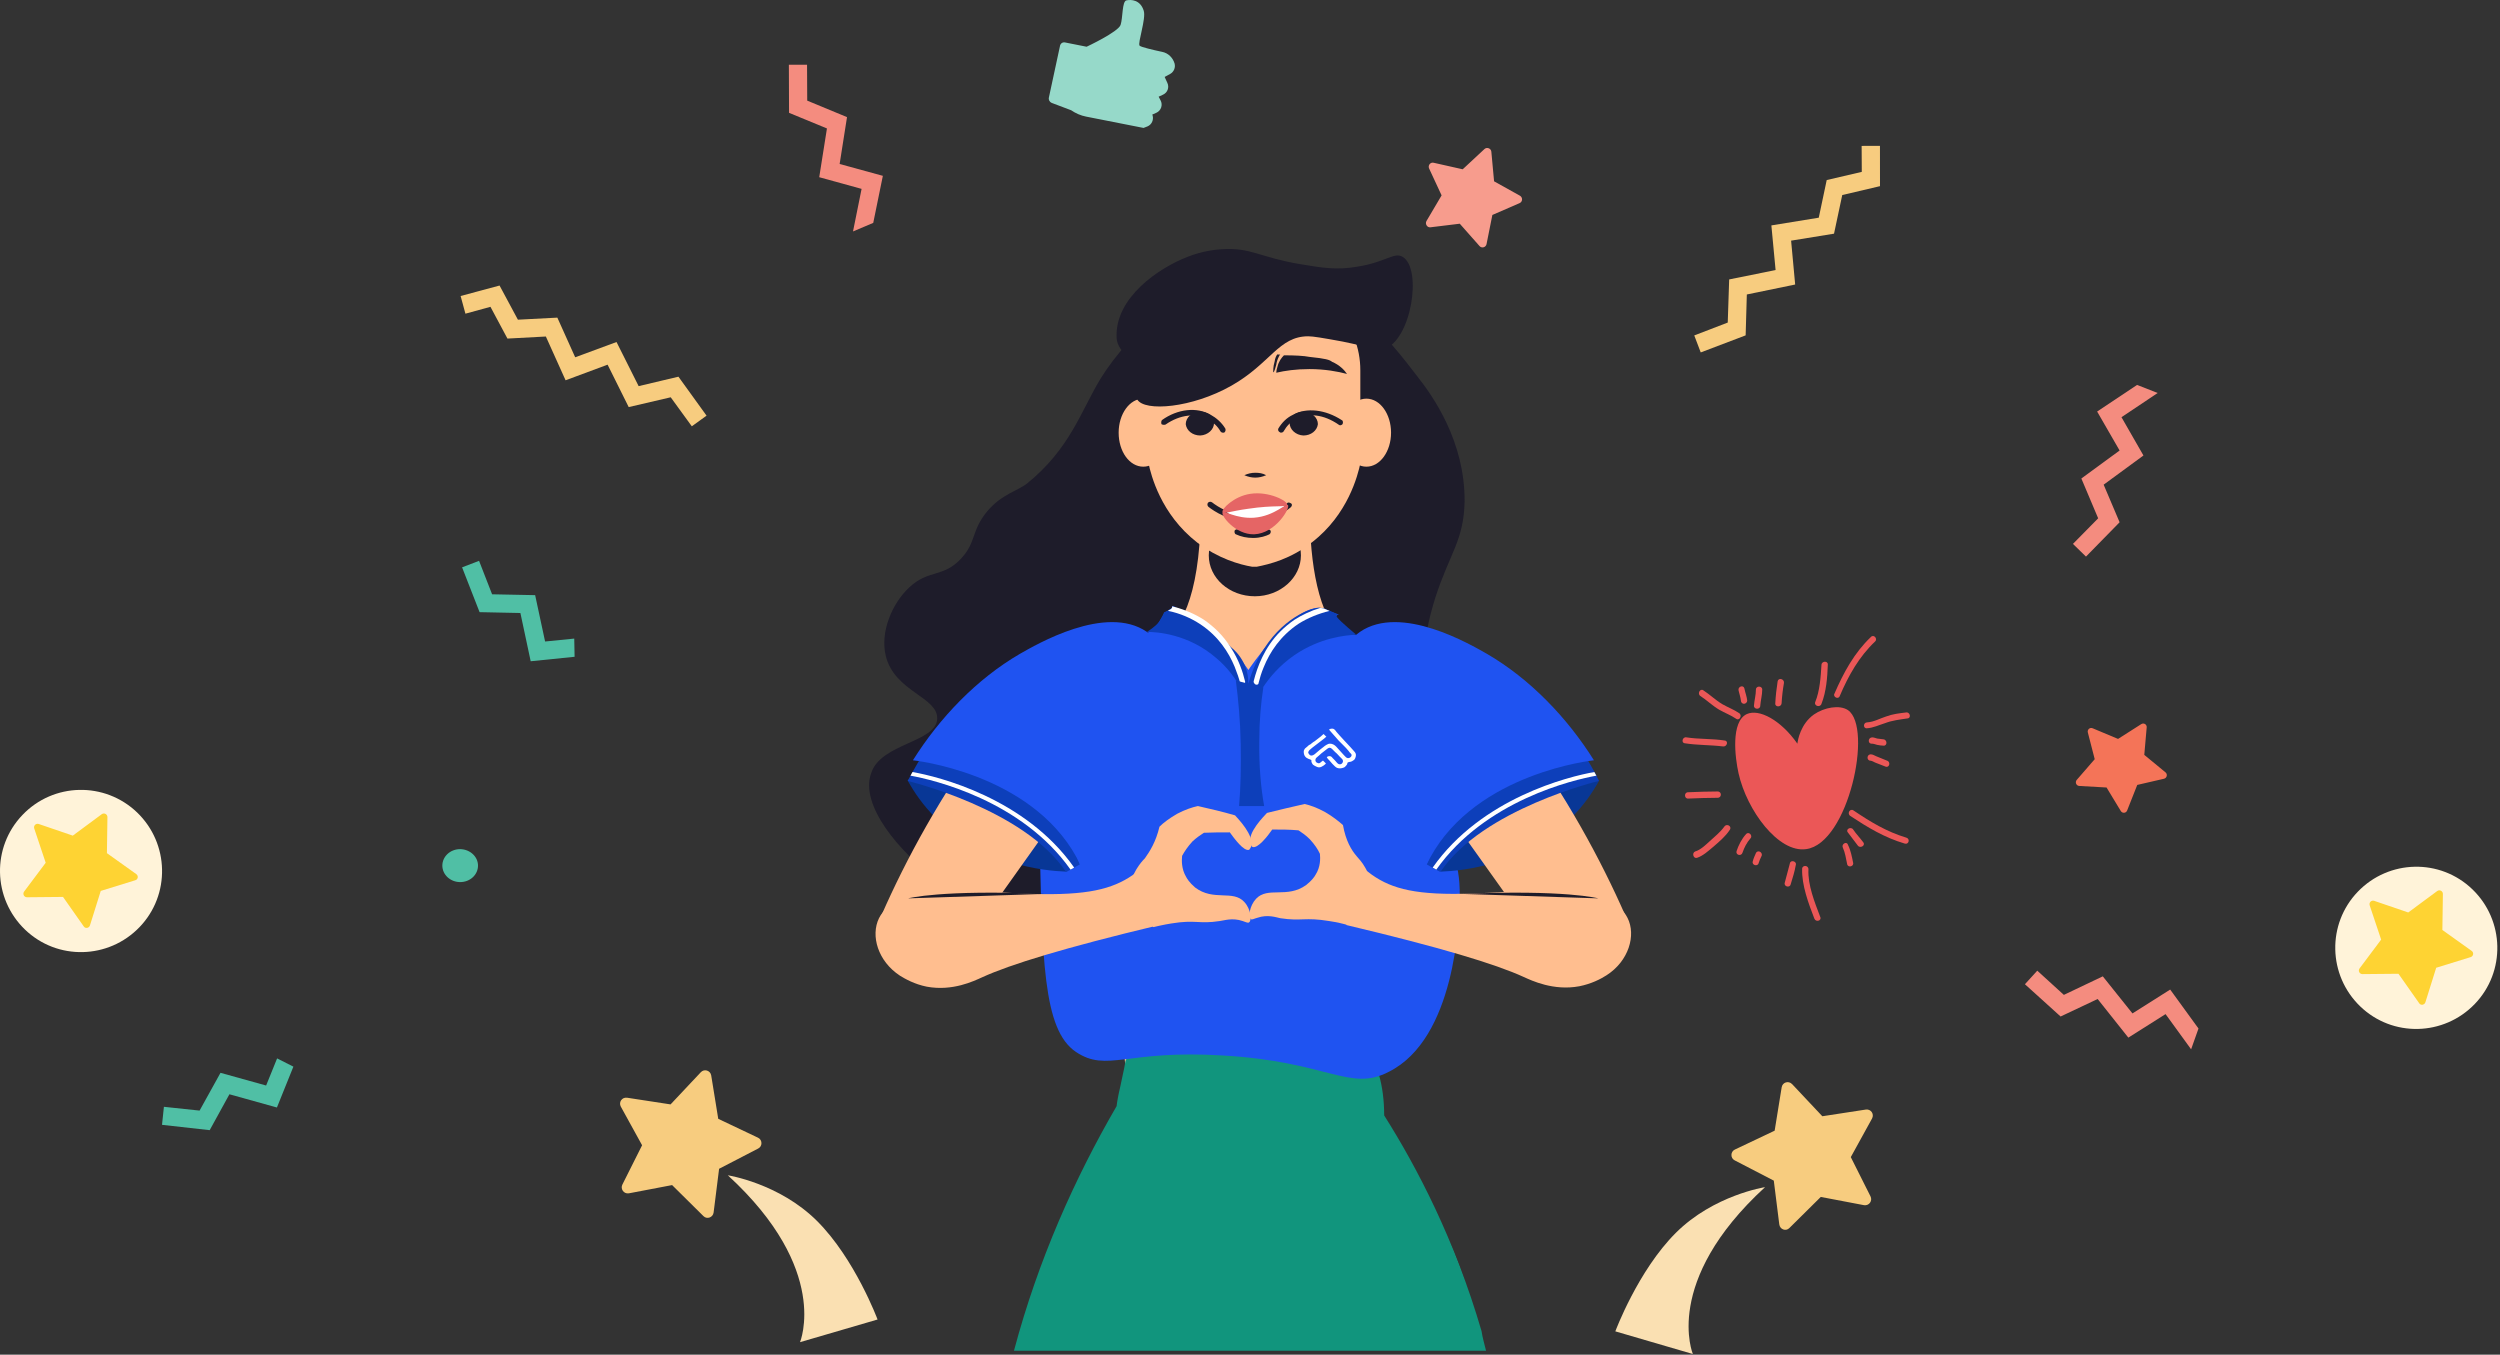 <svg width="633" height="343" viewBox="0 0 633 343" fill="none" xmlns="http://www.w3.org/2000/svg">
<rect x="0" y="0" width="633" height="343" fill="#333333" stroke="none"/>
<path d="M446.91 300.586C446.91 300.586 433.926 302.586 424.329 312.149C414.732 321.711 409 337.099 409 337.099L428.628 342.837C428.672 342.88 420.812 324.537 446.91 300.586Z" fill="#FAE0B2"/>
<path d="M450.514 310.018L449.125 298.934L439.224 293.805C438.095 293.24 438.138 291.588 439.267 291.067L449.342 286.285L451.122 275.288C451.339 274.027 452.859 273.549 453.771 274.506L461.414 282.634L472.444 280.939C473.704 280.765 474.615 282.069 474.007 283.199L468.623 292.979L473.617 302.933C474.181 304.063 473.226 305.367 471.967 305.15L461.023 303.064L453.077 310.931C452.208 311.844 450.688 311.322 450.514 310.018Z" fill="#F7CC7F"/>
<path d="M184.289 297.586C184.289 297.586 197.273 299.585 206.87 309.148C216.467 318.711 222.199 334.099 222.199 334.099L202.571 339.836C202.528 339.836 210.388 321.537 184.289 297.586Z" fill="#FAE0B2"/>
<path d="M180.686 307.018L182.076 295.934L191.977 290.805C193.106 290.24 193.062 288.588 191.933 288.067L181.859 283.285L180.078 272.288C179.861 271.027 178.298 270.549 177.429 271.506L169.786 279.634L158.756 277.939C157.497 277.765 156.585 279.069 157.193 280.199L162.578 289.979L157.584 299.933C157.019 301.063 157.975 302.367 159.234 302.15L170.177 300.064L178.124 307.931C178.993 308.801 180.512 308.279 180.686 307.018Z" fill="#F7CC7F"/>
<path d="M361.192 55.948L365.013 49.471L361.843 42.647C361.496 41.865 362.19 40.995 363.016 41.213L370.354 42.864L375.869 37.735C376.477 37.17 377.52 37.561 377.606 38.387L378.301 45.907L384.858 49.559C385.597 49.993 385.553 51.08 384.772 51.428L377.867 54.427L376.391 61.816C376.217 62.642 375.175 62.946 374.61 62.294L369.616 56.644L362.147 57.556C361.365 57.643 360.757 56.687 361.192 55.948Z" fill="#F79C8D"/>
<path d="M541.112 97.464L530.994 104.201L536.683 114.068L526.999 121.154L531.255 131.238L524.871 137.715L528.171 140.931L536.683 132.238L532.644 122.718L542.719 115.329L537.16 105.636L546.323 99.507L541.112 97.464Z" fill="#F48C7F"/>
<path d="M556.657 260.423L549.492 250.556L539.939 256.598L532.426 247.209L522.568 251.904L515.838 245.775L512.711 249.209L521.743 257.38L531.123 252.947L538.896 262.727L548.32 256.772L554.79 265.683L556.657 260.423Z" fill="#F48C7F"/>
<path d="M221.107 56.431L223.539 44.52L212.596 41.521L214.463 29.654L204.389 25.482L204.345 16.397H199.742L199.786 28.568L209.383 32.523L207.428 44.868L218.155 47.824L215.983 58.604L221.107 56.431Z" fill="#F48C7F"/>
<path d="M126.486 72.296L131.133 80.946L141.121 80.424L145.637 90.465L156.103 86.597L161.704 97.768L171.779 95.377L178.901 105.244L175.166 107.939L169.825 100.593L159.186 103.071L153.844 92.334L143.205 96.29L138.211 85.206L128.484 85.727L124.185 77.686L117.845 79.425L116.629 74.947L126.486 72.296Z" fill="#F7CC7F"/>
<path d="M476.015 47.135L466.457 49.385L464.376 59.167L453.508 60.931L454.536 72.041L442.296 74.561L441.998 84.911L430.624 89.236L428.987 84.931L437.465 81.673L437.826 70.755L449.579 68.375L448.511 57.074L460.511 55.119L462.524 45.588L471.404 43.517L471.366 36.943L476.005 36.927L476.015 47.135Z" fill="#F7CC7F"/>
<path d="M145.4 161.691L138.018 162.43L135.499 150.693L124.599 150.476L121.299 142L117 143.652L121.429 154.997L131.765 155.214L134.37 167.428L145.487 166.298L145.4 161.691Z" fill="#50BFA5"/>
<path d="M70.162 267.987L67.383 274.854L55.831 271.638L50.534 281.201L41.501 280.244L41.023 284.808L53.096 286.156L58.09 277.071L70.118 280.418L74.287 270.073L70.162 267.987Z" fill="#50BFA5"/>
<path d="M34.718 205.715C42.882 213.583 43.186 226.58 35.326 234.752C27.466 242.924 14.482 243.228 6.318 235.36C-1.846 227.493 -2.15 214.496 5.71 206.324C13.526 198.152 26.511 197.848 34.718 205.715Z" fill="#FFF3D9"/>
<path d="M34.238 222.885L25.51 225.58L22.774 234.317C22.557 235.012 21.602 235.186 21.211 234.578L15.956 227.101L6.837 227.188C6.099 227.188 5.664 226.362 6.099 225.754L11.57 218.451L8.661 209.758C8.444 209.062 9.095 208.41 9.79 208.628L18.431 211.583L25.77 206.15C26.378 205.715 27.203 206.15 27.203 206.889L27.073 216.017L34.499 221.32C35.107 221.755 34.977 222.668 34.238 222.885Z" fill="#FED333"/>
<path d="M626.007 225.171C634.171 233.039 634.475 246.036 626.615 254.207C618.755 262.379 605.771 262.684 597.607 254.816C589.443 246.948 589.139 233.952 596.999 225.78C604.859 217.608 617.843 217.304 626.007 225.171Z" fill="#FFF3D9"/>
<path d="M625.574 242.341L616.846 245.036L614.11 253.773C613.893 254.468 612.938 254.642 612.547 254.033L607.292 246.557L598.173 246.644C597.435 246.644 597 245.818 597.435 245.21L602.906 237.907L599.997 229.214C599.78 228.518 600.431 227.866 601.126 228.083L609.767 231.039L617.106 225.606C617.714 225.171 618.539 225.606 618.539 226.345L618.409 235.473L625.835 240.776C626.443 241.211 626.269 242.123 625.574 242.341Z" fill="#FED333"/>
<path d="M533.38 199.395L536.984 205.35C537.375 206.002 538.33 205.915 538.591 205.22L541.153 198.743L547.927 197.178C548.665 197.004 548.882 196.048 548.318 195.57L542.933 191.136L543.541 184.181C543.628 183.442 542.803 182.921 542.151 183.356L536.289 187.094L529.862 184.399C529.167 184.094 528.429 184.746 528.646 185.485L530.383 192.223L525.823 197.482C525.346 198.048 525.693 198.96 526.475 199.004L533.38 199.395Z" fill="#F47458"/>
<path d="M121.032 219.173C121.032 221.477 119.035 223.346 116.516 223.346C114.041 223.346 112 221.477 112 219.173C112 216.869 113.998 215 116.516 215C119.035 215.043 121.032 216.913 121.032 219.173Z" fill="#50BFA5"/>
<path d="M269.659 10.746L275.131 11.833C275.131 11.833 283.121 8.095 283.729 6.313C284.337 4.53 284.076 0.357 285.205 0.097C286.378 -0.164 288.723 -0.077 289.591 2.705C290.243 4.704 287.984 10.963 288.549 11.572C288.896 11.92 292.023 12.659 294.281 13.137C295.801 13.441 296.973 14.615 297.408 16.093C297.668 17.093 297.234 18.179 296.322 18.701L294.889 19.483L295.584 21.005C296.105 22.135 295.627 23.439 294.498 23.96L293.369 24.482L293.847 25.395C294.498 26.568 293.977 28.046 292.761 28.568L291.762 29.003L291.849 29.263C292.153 30.393 291.589 31.567 290.547 32.002L289.548 32.393L275 29.524C273.654 29.263 272.351 28.698 271.222 27.916L266.272 26.047C265.751 25.829 265.447 25.264 265.577 24.699L268.356 11.789C268.443 11.05 269.008 10.616 269.659 10.746Z" fill="#96D9C9"/>
<g clip-path="url(#clip0_1181_3320)">
<path d="M455.1 188.3C450.9 182.3 445.4 179.4 442.3 180.8C438.2 182.7 439.3 191.8 440.2 195.8C442.3 205.2 450.3 216 457.3 215C468 213.6 474.3 184.2 467.9 179.8C465.8 178.4 461.9 179.1 459.3 180.9C455.9 183.3 455.2 187.4 455.1 188.3Z" fill="#EB5757"/>
<path d="M430.499 176.2C432.199 177.3 433.599 178.7 435.299 179.7C436.699 180.5 438.299 181.1 439.599 182C440.399 182.6 441.199 181.2 440.399 180.6C439.099 179.7 437.499 179.1 436.099 178.3C434.399 177.3 432.999 175.9 431.299 174.8C430.499 174.2 429.699 175.6 430.499 176.2Z" fill="#EB5757"/>
<path d="M440.198 174.8C440.398 175.7 440.698 176.5 440.798 177.4C440.798 177.8 441.098 178.2 441.598 178.2C441.998 178.2 442.398 177.8 442.398 177.4C442.298 176.4 441.898 175.4 441.698 174.4C441.498 173.3 439.998 173.8 440.198 174.8Z" fill="#EB5757"/>
<path d="M444.598 174.6C444.598 176 444.198 177.3 444.098 178.7C444.098 179.7 445.698 179.7 445.698 178.7C445.798 177.3 446.198 176 446.198 174.6C446.198 173.6 444.598 173.6 444.598 174.6Z" fill="#EB5757"/>
<path d="M450.101 172.5C449.801 174.4 449.601 176.2 449.501 178.1C449.401 179.1 451.001 179.1 451.101 178.1C451.201 176.3 451.401 174.6 451.701 172.9C451.801 171.9 450.301 171.5 450.101 172.5Z" fill="#EB5757"/>
<path d="M426.599 188.2C429.799 188.7 433.099 188.6 436.299 189C437.299 189.1 437.699 187.6 436.699 187.5C433.499 187 430.199 187.2 426.999 186.7C425.999 186.5 425.599 188.1 426.599 188.2Z" fill="#EB5757"/>
<path d="M429.697 217.2C431.197 216.7 432.497 215.5 433.697 214.5C435.197 213.2 436.897 211.8 437.997 210.1C438.597 209.2 437.197 208.4 436.597 209.3C435.597 210.7 434.197 211.8 432.897 213C431.897 213.9 430.597 215.2 429.197 215.6C428.297 216 428.797 217.5 429.697 217.2Z" fill="#EB5757"/>
<path d="M442.1 211.2C441 212.4 440.2 214 439.7 215.5C439.4 216.5 440.9 216.9 441.2 215.9C441.6 214.7 442.3 213.3 443.2 212.3C443.9 211.6 442.8 210.4 442.1 211.2Z" fill="#EB5757"/>
<path d="M444.599 216C444.299 216.7 443.999 217.3 443.799 218.1C443.499 219.1 445.099 219.5 445.299 218.5C445.499 217.9 445.699 217.4 445.999 216.8C446.499 215.9 445.099 215 444.599 216Z" fill="#EB5757"/>
<path d="M434.898 200.4C432.398 200.4 429.898 200.5 427.398 200.6C426.398 200.6 426.398 202.2 427.398 202.2C429.998 202.1 432.398 202 434.898 202C435.998 202 435.998 200.4 434.898 200.4Z" fill="#EB5757"/>
<path d="M472.699 184.4C474.299 184.3 475.699 183.6 477.299 183.1C479.099 182.4 480.999 182.2 482.999 181.9C483.999 181.8 483.599 180.2 482.599 180.4C480.899 180.6 479.199 180.8 477.599 181.4C475.999 181.9 474.499 182.8 472.799 182.9C471.699 182.9 471.699 184.5 472.699 184.4Z" fill="#EB5757"/>
<path d="M473.997 188.3C474.397 188.3 474.897 188.5 475.297 188.6C475.797 188.7 476.397 188.8 476.897 188.8C477.897 188.9 477.897 187.3 476.897 187.2C476.397 187.1 475.797 187.1 475.297 187C474.897 186.9 474.497 186.7 473.997 186.7C472.897 186.8 472.897 188.4 473.997 188.3Z" fill="#EB5757"/>
<path d="M473.597 192.6C473.997 192.6 474.697 193.1 475.097 193.2C475.897 193.5 476.597 193.8 477.397 194.1C478.397 194.5 478.797 192.9 477.797 192.6C476.897 192.2 475.997 191.9 475.097 191.5C474.597 191.3 474.197 191 473.697 191C472.597 191 472.597 192.6 473.597 192.6Z" fill="#EB5757"/>
<path d="M468.5 206.6C472.9 209.5 477.2 212.1 482.3 213.6C483.3 213.9 483.7 212.4 482.7 212.1C477.7 210.6 473.6 208.1 469.3 205.2C468.4 204.6 467.6 206 468.5 206.6Z" fill="#EB5757"/>
<path d="M467.899 210.8C468.699 211.9 469.599 213 470.399 214.1C470.999 214.9 472.399 214.1 471.799 213.3C470.999 212.2 469.999 211.2 469.199 210C468.599 209.2 467.199 210 467.899 210.8Z" fill="#EB5757"/>
<path d="M466.599 214.6C467.199 215.9 467.399 217.4 467.699 218.8C467.899 219.8 469.499 219.4 469.199 218.4C468.899 216.9 468.599 215.3 467.899 213.9C467.599 212.9 466.199 213.7 466.599 214.6Z" fill="#EB5757"/>
<path d="M453.201 218.6C452.801 220.2 452.301 221.9 451.901 223.5C451.601 224.5 453.201 224.9 453.401 223.9C453.901 222.3 454.401 220.7 454.701 219C455.001 218.1 453.401 217.6 453.201 218.6Z" fill="#EB5757"/>
<path d="M456.297 220C456.197 224.2 457.897 228.7 459.397 232.6C459.797 233.6 461.297 233.1 460.897 232.2C459.497 228.5 457.697 224.1 457.897 220.1C457.897 219 456.297 219 456.297 220Z" fill="#EB5757"/>
<path d="M461.2 178.2C462.4 175.2 462.7 171.5 462.8 168.3C462.9 167.3 461.3 167.3 461.2 168.3C461 171.4 460.8 174.9 459.6 177.8C459.3 178.8 460.9 179.2 461.2 178.2Z" fill="#EB5757"/>
<path d="M465.797 176.3C467.997 171.1 470.697 166.3 474.797 162.4C475.497 161.7 474.397 160.5 473.697 161.3C469.497 165.3 466.797 170.3 464.497 175.6C463.997 176.4 465.397 177.2 465.797 176.3Z" fill="#EB5757"/>
</g>
<g clip-path="url(#clip1_1181_3320)">
<path d="M278.636 95.914C273.622 104.219 270.961 113.55 260.114 122.368C257.863 124.214 253.565 125.137 249.983 129.443C245.89 134.365 247.22 137.236 243.434 141.337C238.829 146.362 235.145 144.106 230.233 148.72C225.935 152.719 222.762 159.999 224.297 166.151C226.549 175.174 237.601 176.507 237.294 182.044C236.987 187.991 223.069 188.196 220.613 195.681C217.543 203.679 227.674 215.881 237.601 222.956C259.398 238.234 274.031 224.597 310.359 237.516C326.016 243.053 331.235 248.385 339.422 245.514C352.93 240.797 357.33 220.085 359.786 208.909C365.619 181.634 355.795 175.379 363.47 151.181C367.154 139.902 370.633 136.826 370.838 126.982C370.94 111.705 362.754 100.221 358.865 95.299C351.804 86.071 339.115 69.562 320.081 69.255C301.866 68.742 285.799 84.328 278.636 95.914Z" fill="#1E1C2A"/>
<path d="M383.324 191.272C339.935 190.965 296.443 190.862 253.156 190.555C255.715 178.968 260.32 166.664 270.041 163.485C278.432 160.614 285.186 166.971 292.554 163.485C297.773 160.922 302.992 153.949 303.913 134.467C304.527 134.467 305.244 134.365 305.858 134.365C309.849 134.057 313.84 133.75 317.831 133.647C321.822 133.955 325.813 134.262 329.804 134.365C330.418 134.365 331.134 134.467 331.748 134.467C332.362 147.284 335.125 159.999 343.107 163.383C350.577 166.561 357.229 159.384 365.723 162.05C372.17 163.998 378.923 171.175 383.324 191.272Z" fill="#FFBE8F"/>
<path d="M329.394 140.62C329.394 146.259 324.175 150.976 317.728 150.976C311.281 150.976 306.062 146.362 306.062 140.62C306.062 134.98 311.281 130.263 317.728 130.263C324.278 130.263 329.394 134.98 329.394 140.62Z" fill="#1E1C2A"/>
<path d="M317.828 70.998C315.27 70.998 313.121 71.1 310.972 71.305C299.408 72.741 290.812 82.379 290.812 93.966V117.344C291.426 120.215 293.882 130.161 303.092 137.338C308.414 141.44 313.94 142.978 317.01 143.491C317.112 143.491 317.419 143.491 317.624 143.491C317.726 143.491 318.033 143.491 318.238 143.491C321.41 142.875 326.834 141.542 332.155 137.338C341.365 130.264 343.821 120.215 344.435 117.344V93.761C344.435 82.277 335.839 72.536 324.378 71.1C322.433 70.998 320.08 70.895 317.828 70.998Z" fill="#FFBE8F"/>
<path d="M295.727 109.551C295.727 114.268 292.964 118.164 289.485 118.164C286.005 118.164 283.242 114.37 283.242 109.551C283.242 104.835 286.005 100.938 289.485 100.938C292.861 101.041 295.727 104.835 295.727 109.551Z" fill="#FFBE8F"/>
<path d="M352.215 109.551C352.215 114.268 349.452 118.164 345.973 118.164C342.493 118.164 339.73 114.268 339.73 109.551C339.73 104.835 342.493 100.938 345.973 100.938C349.452 100.938 352.215 104.835 352.215 109.551Z" fill="#FFBE8F"/>
<path d="M315.066 120.318C315.987 119.907 316.908 119.702 317.829 119.702C318.75 119.702 319.671 119.805 320.592 120.318C319.671 120.728 318.75 120.933 317.829 120.933C316.908 120.933 315.987 120.728 315.066 120.318Z" fill="#1E1C2A"/>
<path d="M356.717 188.401C357.024 188.401 357.638 188.401 358.252 188.812C358.968 189.427 359.275 190.657 358.866 191.683C329.803 191.683 300.638 191.683 271.576 191.683C271.269 190.76 271.473 189.734 272.19 189.222C272.906 188.606 273.827 188.812 273.827 188.812C285.493 185.735 294.498 185.941 300.638 186.556C305.653 186.966 307.085 187.786 312.611 188.094C322.537 188.504 326.835 186.761 334.92 186.146C339.832 185.735 347.404 185.941 356.717 188.401Z" fill="white"/>
<path d="M312.406 170.252C313.634 171.79 315.579 172.508 317.421 172.098C319.979 171.483 321.105 169.227 321.105 168.919L312.406 170.252Z" fill="#1E1C2A"/>
<path d="M321.82 174.867C322.434 175.174 323.458 175.584 324.686 175.892C328.779 177.122 332.361 176.917 334.817 176.61C343.72 175.892 351.804 174.662 354.567 174.149C348.325 174.251 341.878 174.559 335.533 174.764H321.82V174.867Z" fill="#1E1C2A"/>
<path d="M313.633 174.867C313.019 175.174 311.996 175.584 310.768 175.892C306.675 177.122 303.093 176.917 300.637 176.61C291.734 175.892 283.65 174.662 280.887 174.149C287.129 174.251 293.576 174.559 299.921 174.764H313.633V174.867Z" fill="#1E1C2A"/>
<path d="M272.192 304.164C277.206 295.551 282.732 288.886 287.644 283.555C286.723 278.838 285.802 273.916 284.881 269.2C284.881 268.892 284.779 268.584 284.779 268.277C282.527 256.69 280.378 245.001 278.025 233.415C276.797 232.799 275.569 232.082 274.545 231.159C274.136 230.851 273.624 230.441 273.215 229.928C273.113 229.826 272.908 229.621 272.806 229.518C272.703 229.416 272.499 229.211 272.396 228.903C271.475 227.98 270.861 226.955 270.145 225.827C269.429 224.596 268.917 223.263 268.508 221.828C268.098 220.29 267.791 218.649 267.791 216.906C267.791 212.19 269.633 207.883 272.703 204.499C272.396 203.269 272.294 202.039 271.987 200.808C271.885 200.193 271.68 199.578 271.68 198.962C271.373 197.014 270.964 194.964 270.452 193.015C270.35 192.4 270.35 191.99 270.145 191.375C270.247 191.272 270.452 190.965 270.759 190.76C272.908 188.299 275.978 185.53 279.969 183.377C280.378 183.069 280.89 182.967 281.299 182.659C282.016 182.249 282.834 181.942 283.551 181.634C284.165 181.326 284.574 181.224 285.188 181.019C287.644 180.096 290.1 179.686 292.556 179.378C294.398 179.071 296.24 179.071 298.082 179.071C299.924 179.071 301.766 179.173 303.403 179.481C310.259 180.506 315.683 182.967 317.218 183.582C318.548 182.967 323.665 180.506 330.419 179.481C331.647 179.378 332.875 179.173 334.103 179.071C336.559 178.968 339.117 178.968 341.778 179.173C345.257 179.583 349.146 180.506 352.83 182.352C354.365 183.069 355.695 183.89 356.923 184.813C357.844 185.428 358.765 186.145 359.686 186.966C360.607 187.684 361.324 188.504 362.142 189.222C362.756 189.837 363.166 190.452 363.677 190.862C363.677 190.862 363.677 190.862 363.78 190.965C363.473 192.195 363.37 193.22 363.166 194.451C362.552 197.63 361.938 200.911 361.324 204.192C362.245 205.115 362.859 206.14 363.575 207.268C365.212 210.036 366.133 213.215 366.133 216.599C366.133 220.29 365.11 223.776 362.961 226.647C362.859 226.955 362.552 227.262 362.347 227.57C361.631 228.595 360.71 229.518 359.789 230.338C359.584 230.441 359.584 230.441 359.482 230.646C359.175 230.954 358.868 231.056 358.765 231.261C357.844 231.876 356.923 232.492 355.9 233.107C353.649 245.309 351.193 257.613 348.839 269.815C348.737 270.738 348.532 271.66 348.225 272.583C347.509 276.069 346.895 279.761 346.076 283.247C350.988 288.476 356.514 295.346 361.528 303.857C369.613 317.801 373.297 331.131 375.036 341.692H258.684C260.423 331.439 264.21 318.109 272.192 304.164Z" fill="#FFBE8F"/>
<path d="M317.32 136.211C315.683 136.211 314.25 135.903 312.92 135.288C312.613 135.185 312.51 134.672 312.613 134.365C312.715 134.057 313.227 133.955 313.534 134.057C314.557 134.467 315.785 134.775 317.013 134.775C318.855 134.775 320.083 134.365 320.799 134.057C321.106 133.955 321.516 134.057 321.72 134.365C321.823 134.672 321.72 135.083 321.413 135.288C320.595 135.698 319.162 136.211 317.32 136.211Z" fill="#1E1C2A"/>
<path d="M316.398 132.007C311.179 132.007 307.392 129.443 305.96 128.315C305.653 128.008 305.653 127.598 305.857 127.29C306.164 126.982 306.574 126.982 306.881 127.187C308.211 128.213 312.202 130.981 317.626 130.571C321.617 130.263 324.482 128.418 325.915 127.392C326.222 127.085 326.631 127.29 326.938 127.495C327.245 127.7 327.143 128.213 326.733 128.52C325.198 129.751 322.128 131.699 317.728 132.007C317.319 132.007 316.909 132.007 316.398 132.007Z" fill="#1E1C2A"/>
<path d="M325.299 128.11C324.992 128.52 321.82 132.417 316.703 132.109C313.326 132.007 311.177 130.264 310.461 129.546C311.791 128.828 314.145 127.905 317.01 127.393C320.694 126.982 323.662 127.598 325.299 128.11Z" fill="white"/>
<path d="M307.394 107.09C307.394 108.731 305.859 110.167 303.914 110.269C301.97 110.269 300.435 109.039 300.23 107.398C300.23 105.758 301.765 104.322 303.71 104.219C305.859 104.219 307.394 105.45 307.394 107.09Z" fill="#1E1C2A"/>
<path d="M309.645 109.551C309.338 109.551 309.236 109.449 309.031 109.244C308.315 107.911 307.189 106.988 305.961 106.168C302.891 104.527 298.798 104.937 295.114 107.501C294.807 107.603 294.398 107.603 294.091 107.398C293.988 107.09 293.988 106.68 294.193 106.373C298.184 103.502 303.096 102.989 306.575 105.04C307.906 105.758 309.338 106.988 310.259 108.526C310.362 108.834 310.362 109.244 309.952 109.551C309.952 109.551 309.85 109.551 309.645 109.551Z" fill="#1E1C2A"/>
<path d="M326.527 107.09C326.527 108.731 328.062 110.167 330.007 110.269C331.951 110.269 333.486 109.039 333.691 107.398C333.691 105.758 332.156 104.322 330.211 104.219C328.165 104.219 326.527 105.45 326.527 107.09Z" fill="#1E1C2A"/>
<path d="M324.276 109.551C323.559 109.244 323.559 108.834 323.662 108.526C324.583 106.988 325.811 105.757 327.346 105.04C330.825 103.092 335.635 103.707 339.728 106.373C340.035 106.475 340.137 106.988 339.933 107.398C339.626 107.706 339.216 107.808 338.909 107.501C335.225 104.937 331.132 104.425 328.062 106.168C326.834 106.783 325.811 107.808 324.992 109.244C324.89 109.449 324.583 109.551 324.276 109.551Z" fill="#1E1C2A"/>
<path d="M341.061 94.684C338.809 94.069 335.432 93.453 331.544 93.453C328.167 93.453 325.301 93.863 323.152 94.376C323.152 93.966 323.255 93.453 323.459 92.838C323.766 91.505 324.483 90.582 325.097 89.967C327.86 89.967 330.009 90.07 331.646 90.377C335.637 90.787 336.66 91.095 337.274 91.608C339.219 92.428 340.447 93.761 341.061 94.684Z" fill="#1E1C2A"/>
<path d="M323.459 89.659C323.152 90.07 322.845 90.685 322.743 91.505C322.333 92.838 322.333 94.273 322.436 94.273C322.64 94.273 323.05 92.736 323.152 92.325C323.254 91.608 323.459 90.992 323.868 90.172C323.971 90.07 323.971 89.865 324.175 89.762H323.459V89.659Z" fill="#1E1C2A"/>
<path d="M291.633 96.529C293.884 95.811 297.159 94.991 301.15 94.888C304.527 94.786 307.392 94.991 309.541 95.299C309.541 94.888 309.439 94.376 309.234 93.761C308.825 92.428 308.006 91.505 307.392 90.89C304.834 90.992 302.48 91.3 300.843 91.505C296.852 92.12 295.828 92.53 295.214 92.838C293.27 94.068 292.247 95.606 291.633 96.529Z" fill="#1E1C2A"/>
<path d="M308.928 90.89C309.235 91.3 309.542 91.812 309.849 92.53C310.258 93.863 310.463 95.299 310.258 95.299C310.156 95.299 309.542 93.761 309.337 93.35C309.03 92.633 308.928 92.017 308.416 91.197C308.314 91.095 308.109 90.89 308.109 90.787L308.928 90.89Z" fill="#1E1C2A"/>
<path d="M326.121 127.905C326.735 128.52 323.051 135.083 317.525 135.288C312.817 135.39 309.133 130.571 309.543 129.751C309.85 129.136 312.92 131.391 317.525 131.084C322.744 130.674 325.609 127.29 326.121 127.905Z" fill="#E56565"/>
<path d="M376.263 342H256.738C262.878 318.93 272.191 298.217 282.731 280.068C282.833 279.043 283.14 277.3 283.652 275.147C284.061 272.993 284.573 271.045 284.88 269.2C284.88 268.892 284.982 268.482 285.187 268.174C285.596 266.329 285.903 264.996 286.108 264.483C289.28 254.845 332.362 245.616 346.177 266.021C346.894 267.046 347.712 268.277 348.326 270.02C348.633 270.738 348.94 271.558 349.247 272.481C349.964 275.044 350.475 278.428 350.475 282.427C358.764 295.551 368.384 313.905 375.138 337.078C375.342 338.616 375.854 340.257 376.263 342Z" fill="#11957D"/>
<path d="M369.61 227.262C369.507 233.517 368.382 262.945 351.701 271.353C341.775 276.582 336.352 268.789 309.643 267.251C285.083 265.713 280.375 271.66 272.393 266.328C264.104 260.689 263.797 243.258 263.183 208.191C262.876 193.938 263.183 172.201 272.496 167.689C273.417 167.176 273.928 167.176 277.817 165.741C283.855 163.382 288.05 161.844 290.609 160.204C291.325 159.794 291.837 159.384 292.348 158.871C292.758 158.461 293.167 158.051 293.474 157.538C295.623 154.359 293.986 155.692 295.725 154.667C295.828 154.564 296.032 154.462 296.237 154.359C296.749 154.052 296.851 153.847 296.749 153.539C296.953 153.539 297.056 153.642 297.26 153.642C297.977 154.052 299 154.564 300.74 155.282C304.833 157.128 308.722 160.717 311.587 163.895C314.35 166.971 316.09 169.637 316.09 169.637C316.09 169.637 326.835 153.539 334.1 153.949C334.612 153.949 335.124 154.052 335.533 154.257C335.84 154.359 336.147 154.564 336.454 154.667C342.082 157.025 335.942 153.949 339.524 158.051C339.729 158.256 339.933 158.563 340.24 158.768C340.752 159.281 341.366 159.794 341.878 160.101C346.789 163.177 352.827 160.819 357.944 164.51C364.084 168.919 362.549 177.225 364.493 197.117C366.949 218.444 369.712 216.188 369.61 227.262Z" fill="#1F53F1"/>
<path d="M309.54 129.648C309.233 128.93 312.405 125.649 316.601 125.034C321.308 124.316 326.118 126.88 325.913 127.803C325.811 128.52 322.741 127.803 315.987 128.828C311.484 129.443 309.642 130.263 309.54 129.648Z" fill="#E56565"/>
<path d="M300.639 65.051C293.476 67.819 282.117 75.407 282.731 85.66C283.038 89.659 287.95 90.89 288.257 96.222C288.359 99.093 287.234 99.913 287.95 101.143C289.792 104.322 301.867 103.296 311.793 97.657C321.72 92.017 323.766 85.148 331.237 85.148C332.465 85.148 334.921 85.558 339.935 86.481C347.61 88.019 348.531 89.044 350.373 88.429C357.332 86.275 360.197 68.127 355.183 65.051C353.034 63.718 350.885 66.384 343.721 67.511C338.502 68.434 334.818 67.819 329.292 66.896C318.854 65.153 316.705 62.59 309.338 63.102C307.803 63.205 304.528 63.513 300.639 65.051Z" fill="#1E1C2A"/>
<path d="M293.577 209.319C294.601 208.293 296.136 207.165 298.08 206.038C300.024 205.012 301.866 204.397 303.299 204.089C306.471 204.807 309.541 205.525 312.714 206.448C313.328 207.165 317.626 211.472 316.807 214.343C316.705 214.548 316.5 214.958 316.295 215.163C314.965 215.676 312.509 212.292 311.383 210.754C309.132 210.754 307.085 210.754 304.834 210.857C304.015 211.369 302.992 212.087 301.969 213.01C300.741 214.343 299.922 215.573 299.308 216.701C299.206 217.829 299.103 219.982 300.331 222.033C300.536 222.443 301.15 223.469 302.583 224.699C307.29 228.288 312.202 225.212 315.067 228.39C316.705 230.133 317.012 233.004 316.295 233.517C315.988 233.825 315.374 233.415 314.658 233.21C311.997 232.287 309.848 233.107 308.825 233.21C303.504 234.03 302.787 232.799 296.545 233.825C294.601 234.132 292.963 234.542 291.94 234.748C291.531 233.415 290.814 231.671 289.791 229.928C288.461 227.775 287.028 226.135 285.902 225.109C286.107 223.776 286.619 222.033 287.744 220.085C288.563 218.752 289.279 217.932 289.893 217.316C291.121 215.573 292.656 213.215 293.577 209.319Z" fill="#FFBE8F"/>
<path d="M343.517 216.804C344.131 217.522 344.847 218.239 345.666 219.675C346.792 221.623 347.303 223.469 347.508 224.699C346.382 225.724 344.847 227.365 343.517 229.416C342.391 231.159 341.675 232.902 341.266 234.235C340.242 233.927 338.605 233.517 336.558 233.21C330.316 232.184 329.6 233.312 324.176 232.492C323.153 232.287 321.004 231.466 318.343 232.389C317.525 232.594 316.911 233.004 316.706 232.697C315.99 232.184 316.399 229.313 318.036 227.57C321.004 224.391 325.916 227.57 330.725 224.084C332.158 222.956 332.874 221.931 333.079 221.52C334.409 219.47 334.307 217.316 334.205 216.189C333.693 215.061 332.874 213.83 331.646 212.497C330.623 211.472 329.702 210.857 328.781 210.241C326.53 210.036 324.381 210.036 322.129 210.036C321.004 211.677 318.446 214.958 317.115 214.445C316.808 214.24 316.706 213.83 316.604 213.625C315.785 210.754 320.185 206.55 320.799 205.832C324.074 205.012 327.144 204.294 330.316 203.577C331.749 203.884 333.488 204.499 335.535 205.627C337.479 206.755 339.014 207.986 340.038 208.909C340.754 212.907 342.187 215.266 343.517 216.804Z" fill="#FFBE8F"/>
<path d="M229.824 197.629C231.462 200.603 233.713 203.884 236.783 206.96C248.653 218.957 264.31 220.495 269.939 220.7L266.971 190.657L240.876 185.223C237.192 189.324 233.508 193.528 229.824 197.629Z" fill="#083796"/>
<path d="M237.703 248.59C232.791 242.95 228.084 237.311 223.172 231.774C229.414 217.521 238.215 201.321 250.29 184.812C255.202 178.045 260.114 171.995 265.026 166.253C271.166 165.023 277.408 166.869 281.297 171.278C284.981 175.584 285.083 180.814 285.083 182.147C269.222 204.294 253.462 226.442 237.703 248.59Z" fill="#FFBE8F"/>
<path d="M261.446 226.34C254.897 226.135 250.496 225.622 240.57 225.519C238.83 225.519 234.839 226.442 229.723 227.468C229.006 227.57 224.504 228.595 222.559 232.492C220.41 236.901 222.252 243.361 227.881 247.052C229.211 247.872 231.565 249.205 234.635 249.82C241.184 251.051 246.608 248.385 248.654 247.462C255.818 244.181 269.53 239.977 293.067 234.337C293.271 233.312 293.374 231.979 293.169 230.646C292.657 225.314 289.28 221.931 287.95 220.7C287.643 220.905 287.234 221.213 286.722 221.623C281.606 225.109 275.363 226.75 261.446 226.34Z" fill="#FFBE8F"/>
<path d="M273.418 218.855L271.985 219.675L271.064 220.188L269.939 220.803C259.296 204.807 229.824 197.732 229.824 197.732L230.541 196.399L231.052 195.476L232.587 192.81L238.113 189.632H247.323L265.538 198.963L273.418 218.855Z" fill="#0D3FBA"/>
<path d="M274.235 220.7C273.825 219.47 273.211 218.239 272.597 217.111C260.829 195.579 231.152 192.503 231.152 192.503C237.906 181.737 247.321 171.893 258.271 165.536C262.262 163.28 279.965 152.821 290.403 159.999C295.724 163.69 296.952 170.663 297.464 174.046C299.408 187.684 291.324 200.501 274.235 220.7Z" fill="#1F53F1"/>
<path d="M271.984 219.675L271.063 220.187C258.681 202.654 236.27 197.425 230.539 196.399L231.051 195.476C237.498 196.604 259.602 202.039 271.984 219.675Z" fill="white"/>
<path d="M229.926 227.467C229.926 227.467 238.317 225.212 264.412 226.339Z" fill="#1E1C2A"/>
<path d="M404.915 197.629C403.278 200.603 401.027 203.884 397.957 206.96C386.086 218.957 370.429 220.495 364.801 220.7L367.768 190.657L393.863 185.223C397.547 189.324 401.231 193.528 404.915 197.629Z" fill="#083796"/>
<path d="M349.656 182.249C349.656 180.916 349.759 175.687 353.443 171.38C357.229 166.971 363.574 165.126 369.714 166.356C374.626 171.995 379.537 178.148 384.449 184.915C396.525 201.423 405.325 217.624 411.568 231.876C406.656 237.413 401.948 243.053 397.036 248.692C381.277 226.442 365.416 204.294 349.656 182.249Z" fill="#FFBE8F"/>
<path d="M347.406 221.52C346.894 221.11 346.485 220.803 346.178 220.598C344.847 221.828 341.368 225.314 340.856 230.544C340.754 231.979 340.754 233.21 340.959 234.235C364.7 239.874 378.617 244.078 385.78 247.36C387.827 248.282 393.353 250.948 399.902 249.718C402.972 249.103 405.326 247.872 406.759 246.949C412.387 243.361 414.331 236.798 412.08 232.389C410.136 228.493 405.531 227.468 404.814 227.365C399.595 226.34 395.604 225.417 393.865 225.417C383.938 225.519 379.436 226.032 372.784 226.237C358.765 226.75 352.522 225.109 347.406 221.52Z" fill="#FFBE8F"/>
<path d="M361.219 218.855L362.651 219.675L363.572 220.188L364.698 220.803C375.341 204.807 404.813 197.732 404.813 197.732L404.199 196.297L403.687 195.374L402.152 192.708L396.626 189.529H387.416L369.201 198.86L361.219 218.855Z" fill="#0D3FBA"/>
<path d="M360.502 220.7C360.911 219.47 361.525 218.239 362.139 217.111C373.907 195.579 403.584 192.503 403.584 192.503C396.83 181.737 387.415 171.893 376.465 165.536C372.474 163.28 354.771 152.821 344.333 159.999C339.012 163.69 337.784 170.663 337.272 174.046C335.328 187.684 343.412 200.501 360.502 220.7Z" fill="#1F53F1"/>
<path d="M362.754 219.675L363.675 220.187C376.057 202.654 398.468 197.425 404.199 196.399L403.687 195.476C397.24 196.604 375.136 202.039 362.754 219.675Z" fill="white"/>
<path d="M404.713 227.467C404.713 227.467 396.321 225.212 370.227 226.339Z" fill="#1E1C2A"/>
<path d="M343.31 191.375C343.31 191.58 343.208 191.682 343.208 191.785C343.106 192.195 342.799 192.503 342.696 192.503C342.594 192.605 342.492 192.605 342.389 192.708C342.185 192.81 341.98 192.913 341.775 192.913C341.673 192.913 341.571 192.913 341.366 193.015C341.264 193.015 341.161 193.118 341.161 193.22C341.161 193.426 341.059 193.631 340.854 193.836C340.65 194.041 340.547 194.246 340.24 194.348C339.933 194.451 339.626 194.553 339.319 194.553C338.808 194.553 338.398 194.451 337.989 194.041C337.784 193.836 337.58 193.631 337.375 193.425C337.17 193.118 336.863 192.913 336.659 192.605C336.454 192.4 336.147 192.093 335.942 191.785C336.045 191.58 336.249 191.477 336.454 191.477C336.863 191.375 337.17 191.58 337.375 191.887C337.784 192.298 338.194 192.708 338.603 193.22C338.808 193.426 339.012 193.528 339.217 193.528C339.524 193.528 339.729 193.426 339.933 193.118C340.138 192.81 340.036 192.4 339.831 192.195C339.626 191.99 339.422 191.785 339.217 191.58C338.808 191.17 338.501 190.76 338.091 190.452C337.784 190.144 337.58 189.939 337.273 189.632C337.068 189.427 336.863 189.324 336.659 189.324C336.454 189.324 336.352 189.427 336.147 189.529C335.84 189.734 335.533 190.042 335.226 190.247C334.817 190.554 334.407 190.862 333.998 191.272C333.793 191.477 333.486 191.682 333.282 191.887C332.975 192.195 332.975 192.708 333.282 193.015C333.384 193.118 333.589 193.118 333.691 193.22C333.998 193.323 334.203 193.22 334.407 193.015C334.612 192.913 334.714 192.708 334.919 192.605H335.021C335.226 192.81 335.431 193.015 335.635 193.22C335.738 193.323 335.738 193.323 335.635 193.425C335.328 193.733 335.021 193.938 334.612 194.143C334.203 194.348 333.793 194.348 333.384 194.143C333.077 194.041 332.77 193.836 332.463 193.631C332.258 193.426 332.156 193.118 332.054 192.913C332.054 192.81 332.054 192.708 332.054 192.605C332.054 192.4 331.951 192.4 331.747 192.298C331.44 192.195 331.133 192.093 330.826 191.887C330.519 191.682 330.314 191.375 330.212 191.067C330.109 190.76 330.109 190.554 330.109 190.247C330.109 189.939 330.314 189.734 330.416 189.529C330.621 189.324 330.826 189.222 331.03 189.016C331.235 188.811 331.44 188.606 331.747 188.504C332.156 188.196 332.463 187.889 332.872 187.683C333.179 187.478 333.486 187.171 333.793 186.966C334.203 186.658 334.612 186.351 335.021 185.94C335.124 185.838 335.124 185.838 335.226 185.94C335.431 186.145 335.635 186.351 335.84 186.556C335.635 186.658 335.431 186.863 335.328 186.966C334.919 187.273 334.407 187.683 333.998 187.991C333.384 188.401 332.872 188.914 332.258 189.324C332.054 189.529 331.747 189.734 331.542 189.939C331.44 190.042 331.337 190.247 331.235 190.452C331.235 190.657 331.337 190.862 331.542 191.067C331.747 191.272 331.951 191.375 332.258 191.272C332.463 191.272 332.668 191.067 332.872 190.965C333.282 190.555 333.793 190.247 334.203 189.837C334.51 189.632 334.817 189.324 335.124 189.119C335.328 188.914 335.533 188.811 335.84 188.606C336.147 188.401 336.454 188.299 336.761 188.299C337.375 188.299 337.887 188.606 338.296 189.016C338.603 189.427 339.012 189.734 339.319 190.144C339.626 190.554 340.036 190.862 340.343 191.272C340.547 191.477 340.65 191.58 340.854 191.785C341.264 192.093 341.775 191.99 342.082 191.58C342.287 191.375 342.287 190.965 341.98 190.76C341.775 190.554 341.571 190.349 341.468 190.144C341.059 189.632 340.65 189.222 340.138 188.709C339.729 188.299 339.319 187.889 338.91 187.478C338.705 187.171 338.398 186.966 338.194 186.658C337.887 186.351 337.682 186.043 337.375 185.735C337.17 185.428 336.863 185.223 336.659 184.915L336.556 184.812C336.454 184.71 336.556 184.71 336.556 184.71C336.659 184.607 336.863 184.505 337.068 184.505C337.17 184.505 337.273 184.505 337.375 184.505H337.477C337.58 184.505 337.784 184.607 337.887 184.71C338.091 184.915 338.296 185.12 338.398 185.325C338.705 185.633 338.91 185.94 339.217 186.248C339.626 186.658 339.933 187.068 340.343 187.478C340.854 187.991 341.366 188.606 341.878 189.119C342.185 189.427 342.492 189.837 342.799 190.144C342.901 190.247 343.208 190.555 343.31 190.965C343.31 191.067 343.31 191.17 343.31 191.17C343.31 191.17 343.31 191.272 343.31 191.375Z" fill="white"/>
<path d="M343.415 160.717C340.754 160.819 334.205 161.434 327.655 165.946C320.287 171.073 317.422 178.045 316.603 180.506C315.989 178.045 314.045 171.79 308.008 166.664C300.844 160.409 292.658 159.999 290.406 159.999C290.713 159.794 292.555 158.666 293.476 157.435C293.579 157.23 294.397 155.897 294.602 155.385C294.807 154.872 294.602 155.18 295.728 154.564C295.83 154.462 296.035 154.359 296.239 154.257C296.751 153.949 296.853 153.744 296.751 153.437C296.956 153.437 297.058 153.539 297.263 153.539C297.979 153.949 299.002 154.462 300.742 155.18C304.835 157.025 308.724 160.614 311.589 163.793C312.408 164.408 313.84 165.741 314.864 167.792C315.989 170.047 316.092 171.996 316.092 173.123C317.217 169.125 318.752 166.151 320.083 164.203C325.711 155.487 333.079 153.744 334.102 153.847C334.819 153.949 335.535 154.154 335.535 154.154C335.842 154.257 336.149 154.462 336.456 154.564C338.4 155.385 338.912 155.59 338.912 155.59C338.912 155.692 338.4 155.59 338.298 155.795C338.298 156.308 340.345 158.153 343.415 160.717Z" fill="#0D3FBA"/>
<path d="M336.66 154.667C333.795 155.385 331.032 156.513 328.781 157.948C324.176 161.024 321.515 165.126 319.98 168.919C319.366 170.355 318.957 171.79 318.65 173.021C318.65 173.328 318.241 173.431 317.934 173.328C317.729 173.226 317.627 173.123 317.524 172.918C317.422 172.816 317.422 172.611 317.422 172.508C318.343 168.817 320.185 163.895 324.176 159.896C325.199 158.871 326.427 157.846 327.758 156.923C329.702 155.692 331.851 154.667 334.204 153.949C334.716 153.949 335.228 154.052 335.637 154.257C336.046 154.462 336.353 154.564 336.66 154.667Z" fill="white"/>
<path d="M315.272 172.611C315.272 172.713 315.272 172.918 315.17 173.021C315.067 173.226 314.965 173.328 314.76 173.431C314.453 173.534 314.146 173.431 314.044 173.123C313.737 171.79 313.226 170.355 312.612 168.817C311.077 165.126 308.518 161.127 303.913 158.051C301.56 156.513 298.797 155.282 295.727 154.667C295.829 154.564 296.034 154.462 296.238 154.359C296.75 154.052 296.852 153.847 296.75 153.539C296.955 153.539 297.057 153.642 297.262 153.642C300.025 154.359 302.583 155.487 304.834 156.923C306.165 157.846 307.393 158.871 308.416 159.896C309.644 161.127 310.77 162.562 311.588 163.895C313.635 166.971 314.658 170.047 315.272 172.611Z" fill="white"/>
<path d="M320.081 204.089C318.751 204.089 317.421 204.089 316.09 204.089C315.272 204.089 314.453 204.089 313.737 204.089C314.146 199.27 314.248 194.041 314.146 188.299C314.044 182.454 313.532 177.122 312.918 172.303C315.272 172.918 317.523 173.534 319.877 174.046C319.263 178.045 318.853 182.557 318.853 187.581C318.751 193.938 319.263 199.475 320.081 204.089Z" fill="#0D3FBA"/>
</g>
<defs>
<clipPath id="clip0_1181_3320">
<rect width="57.5" height="72.2" fill="white" transform="translate(426 161)"/>
</clipPath>
<clipPath id="clip1_1181_3320">
<rect width="193" height="279" fill="white" transform="translate(220 63)"/>
</clipPath>
</defs>
</svg>
